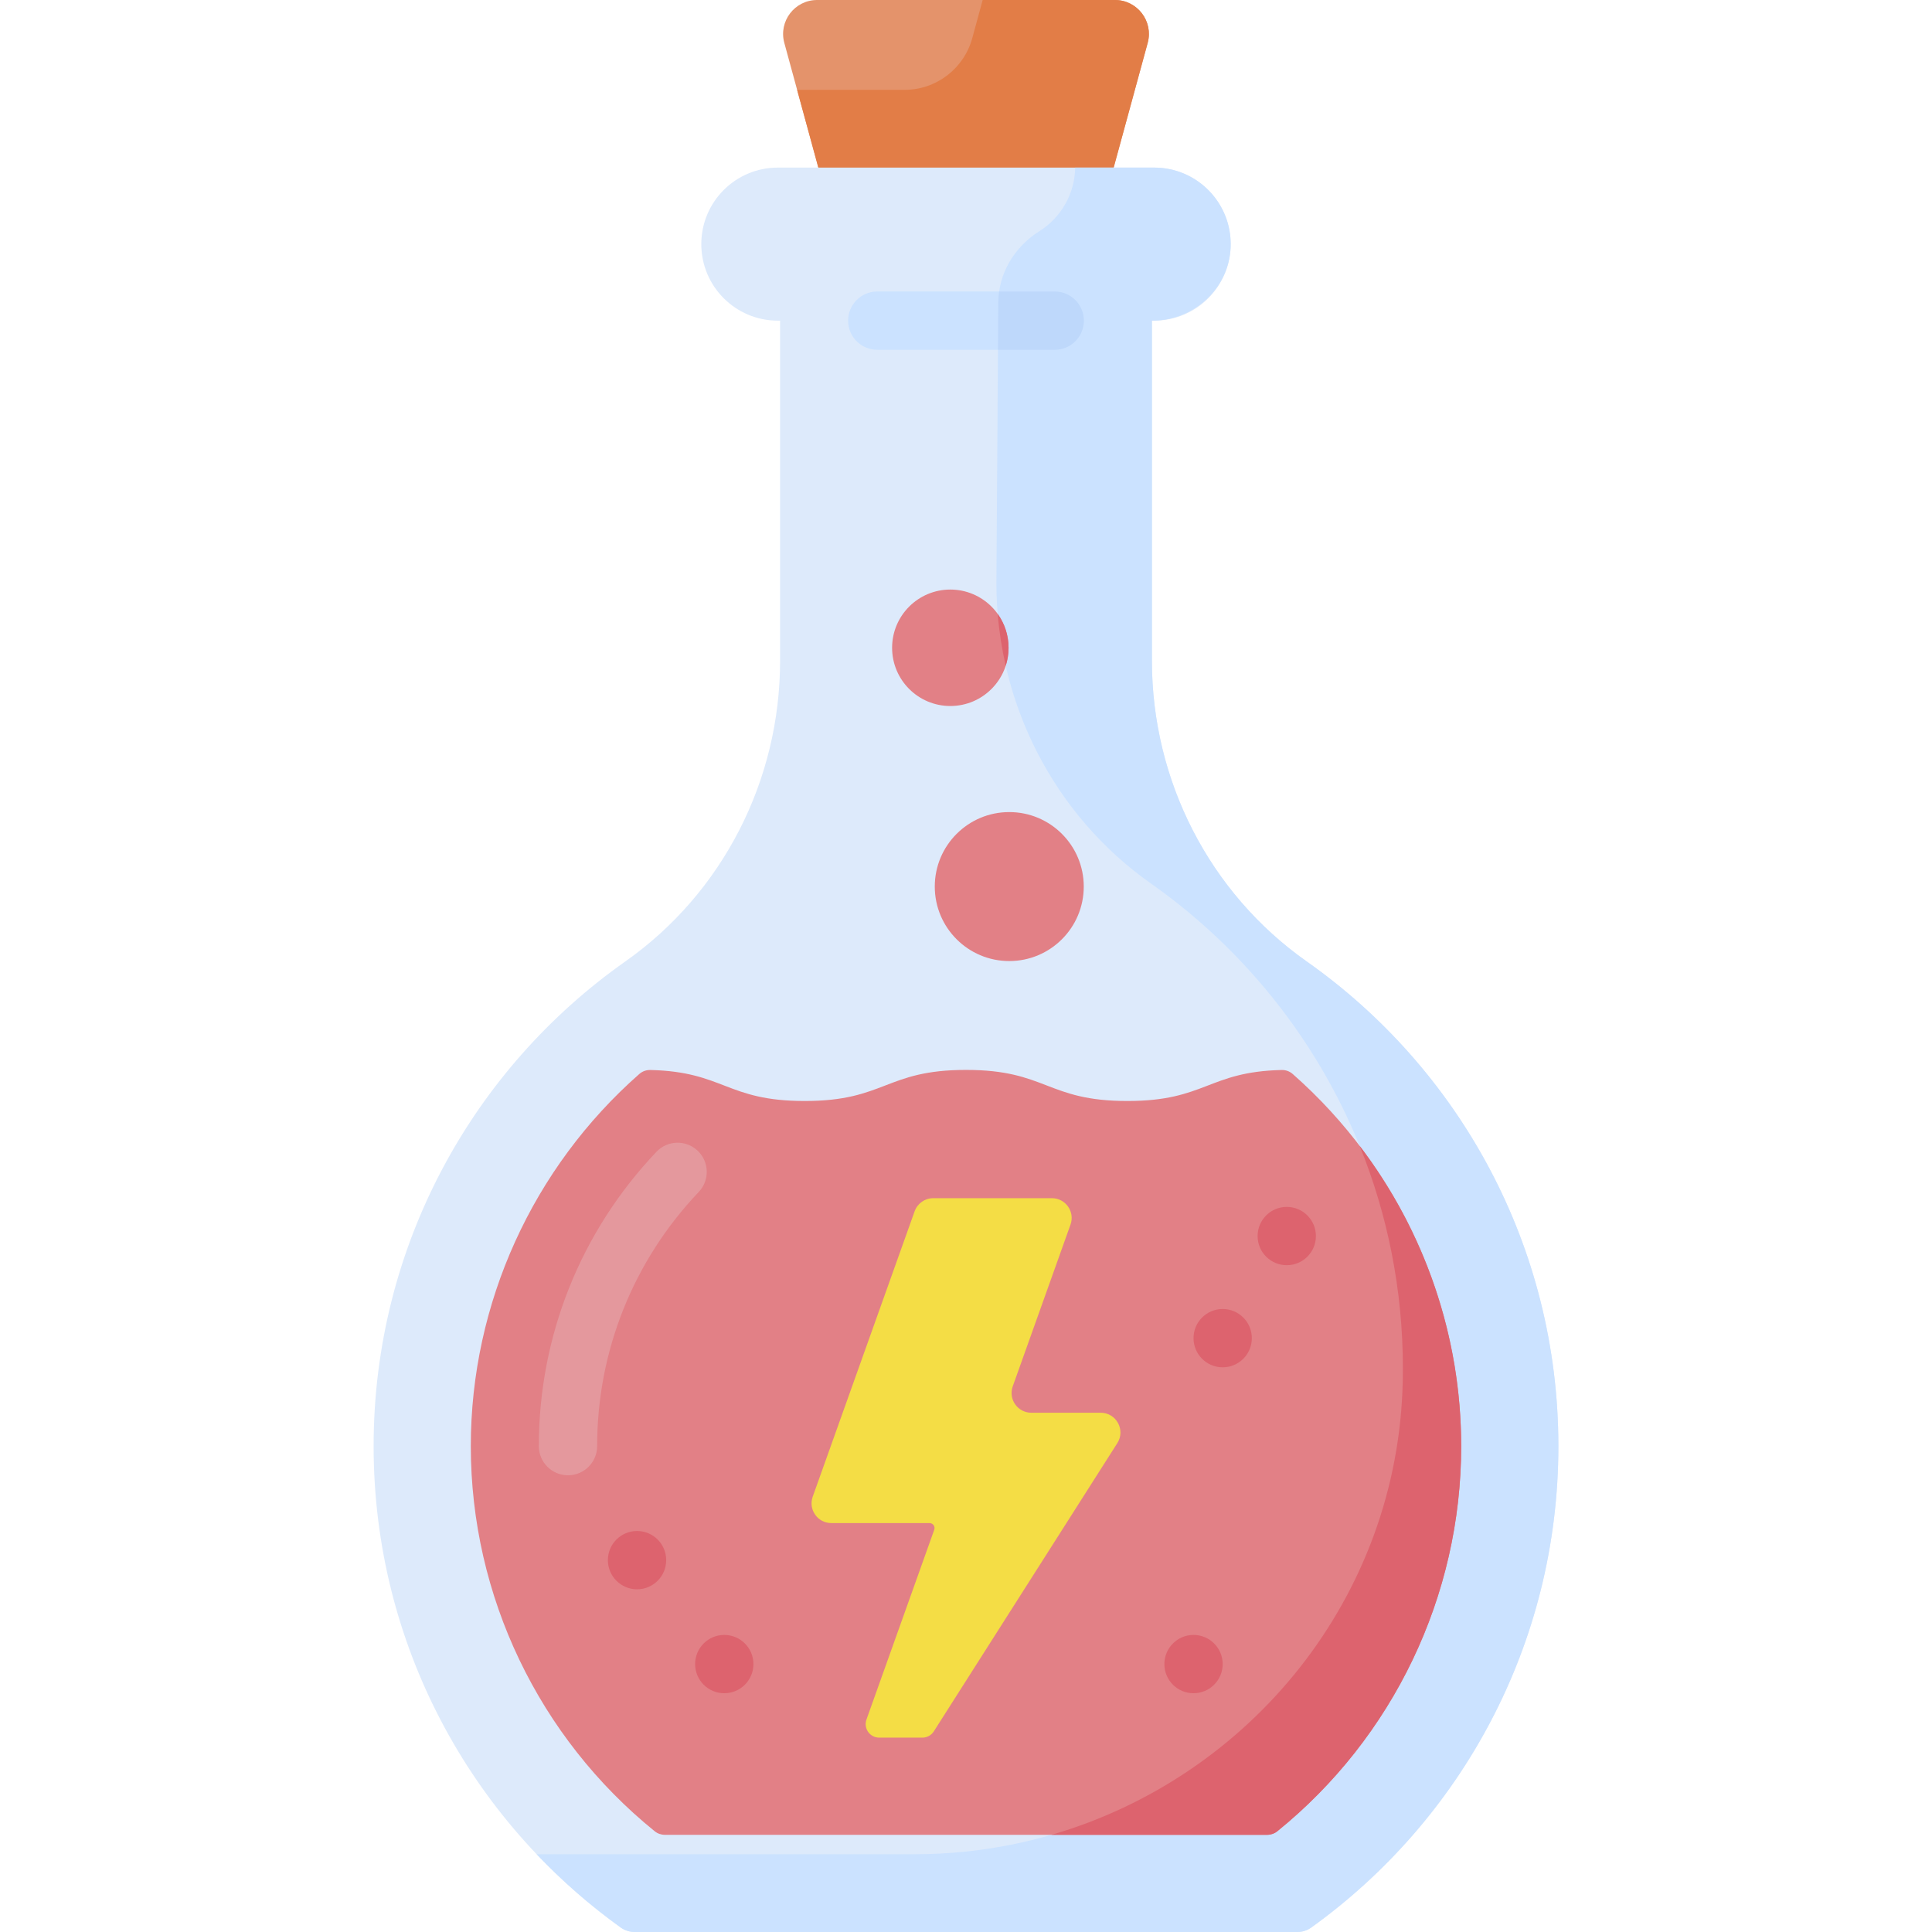 <svg id="Capa_1" enable-background="new 0 0 512 512" height="512" viewBox="0 0 512 512" width="512" xmlns="http://www.w3.org/2000/svg"><g><path d="m295.129 44.414h-78.257l-9.021-33.043c-1.564-5.726 2.746-11.371 8.682-11.371h78.935c5.935 0 10.246 5.645 8.682 11.371z" fill="#e4936b"/><path d="m295.467 0h-35.046l-2.759 10.105c-2.209 8.092-9.56 13.705-17.949 13.705h-28.468l5.625 20.604 39.13 10.302 39.129-10.302 9.021-33.044c1.563-5.725-2.747-11.37-8.683-11.37z" fill="#e27d47"/><path d="m305.269 175.143v-90.12c0-.027.022-.048.048-.048h.549c11.201 0 20.281-9.08 20.281-20.281 0-11.201-9.08-20.281-20.281-20.281h-99.733c-11.201 0-20.281 9.08-20.281 20.281 0 11.201 9.08 20.281 20.281 20.281h.549c.027 0 .048.022.048.048v90.12c0 31.621-15.167 61.449-41.02 79.657-40.341 28.411-66.697 75.347-66.697 128.438 0 52.568 25.839 99.102 65.508 127.593 1.068.767 2.356 1.169 3.67 1.169h175.615c1.315 0 2.603-.402 3.67-1.169 39.67-28.491 65.508-75.025 65.508-127.593 0-53.092-26.355-100.027-66.697-128.438-25.85-18.207-41.018-48.036-41.018-79.657z" fill="#ddeafb"/><path d="m346.289 254.8c-25.853-18.207-41.02-48.036-41.02-79.657v-90.12c0-.027.022-.048.048-.048h.017c11.022 0 20.433-8.57 20.8-19.586.385-11.517-8.838-20.975-20.269-20.975h-20.929c-.111 7.105-3.875 13.322-9.497 16.858-6.592 4.145-10.835 11.152-10.886 18.938l-.492 74.329c0 31.621 15.167 61.449 41.02 79.657 40.341 28.411 66.696 75.347 66.696 128.438 0 1.11-.011 2.218-.034 3.323-1.452 69.92-59.471 125.439-129.406 125.439h-100.12c6.801 7.152 14.268 13.663 22.303 19.435 1.068.767 2.357 1.169 3.672 1.169h175.614c1.315 0 2.603-.402 3.67-1.169 39.669-28.492 65.508-75.025 65.508-127.593.002-53.091-26.353-100.027-66.695-128.438z" fill="#cbe2ff"/><path d="m342.563 284.607c-.804-.707-1.857-1.075-2.927-1.049-19.514.469-20.142 8.219-40.872 8.219-21.379 0-21.379-8.241-42.757-8.241s-21.378 8.241-42.756 8.241c-20.736 0-21.362-7.752-40.886-8.219-1.07-.026-2.123.343-2.927 1.049-28.192 24.791-44.669 60.723-44.669 98.632 0 39.729 18.06 77.23 48.739 102.068.755.611 1.703.939 2.675.939h159.635c.971 0 1.92-.327 2.675-.939 30.679-24.838 48.739-62.34 48.739-102.068-.001-37.91-16.478-73.841-44.669-98.632z" fill="#e28086"/><path d="m387.231 383.238c0-29.059-9.682-56.956-26.901-79.564 7.382 18.204 11.448 38.108 11.448 58.961 0 1.11-.011 2.218-.034 3.323-1.191 57.342-40.427 104.998-93.08 120.288h57.153c.971 0 1.92-.327 2.675-.939 30.679-24.838 48.739-62.34 48.739-102.069z" fill="#dd636e"/><circle cx="251.847" cy="171.669" fill="#e28086" r="15.43"/><path d="m266.525 176.442c.488-1.503.752-3.107.752-4.772 0-3.348-1.066-6.446-2.878-8.975.386 4.651 1.099 9.244 2.126 13.747z" fill="#dd636e"/><circle cx="267.466" cy="234.95" fill="#e28086" r="19.74"/><path d="m247.586 405.401-17.964 50.3c-.834 2.334.897 4.79 3.375 4.79h11.45c1.225 0 2.365-.626 3.023-1.659l48.637-76.396c2.218-3.484-.285-8.045-4.415-8.045h-18.377c-3.619 0-6.146-3.586-4.929-6.994l15.311-42.872c1.217-3.408-1.31-6.994-4.929-6.994h-31.453c-2.212 0-4.185 1.39-4.929 3.474l-27.01 75.632c-1.217 3.408 1.31 6.994 4.929 6.994h26.034c.915 0 1.555.907 1.247 1.77z" fill="#f4dd45"/><path d="m279.515 92.701h-47.03c-4.268 0-7.726-3.459-7.726-7.726 0-4.268 3.459-7.726 7.726-7.726h47.03c4.268 0 7.726 3.459 7.726 7.726s-3.458 7.726-7.726 7.726z" fill="#cbe2ff"/><path d="m279.515 92.701c4.268 0 7.726-3.459 7.726-7.726 0-4.268-3.459-7.726-7.726-7.726h-14.736c-.141.971-.218 1.96-.225 2.962l-.083 12.491h15.044z" fill="#bed8fb"/><path d="m150.523 390.965c-4.268 0-7.726-3.459-7.726-7.726 0-29.146 11.07-56.847 31.172-78.001 2.938-3.095 7.83-3.219 10.923-.279 3.094 2.939 3.218 7.83.279 10.923-17.36 18.27-26.921 42.191-26.921 67.357-.001 4.267-3.459 7.726-7.727 7.726z" fill="#e4989d"/><g fill="#dd636e"><circle cx="168.822" cy="413.455" r="7.726"/><circle cx="191.94" cy="440.999" r="7.726"/><circle cx="324.022" cy="354.625" r="7.726"/><circle cx="316.296" cy="440.999" r="7.726"/><circle cx="341.005" cy="327.565" r="7.726"/></g></g></svg>